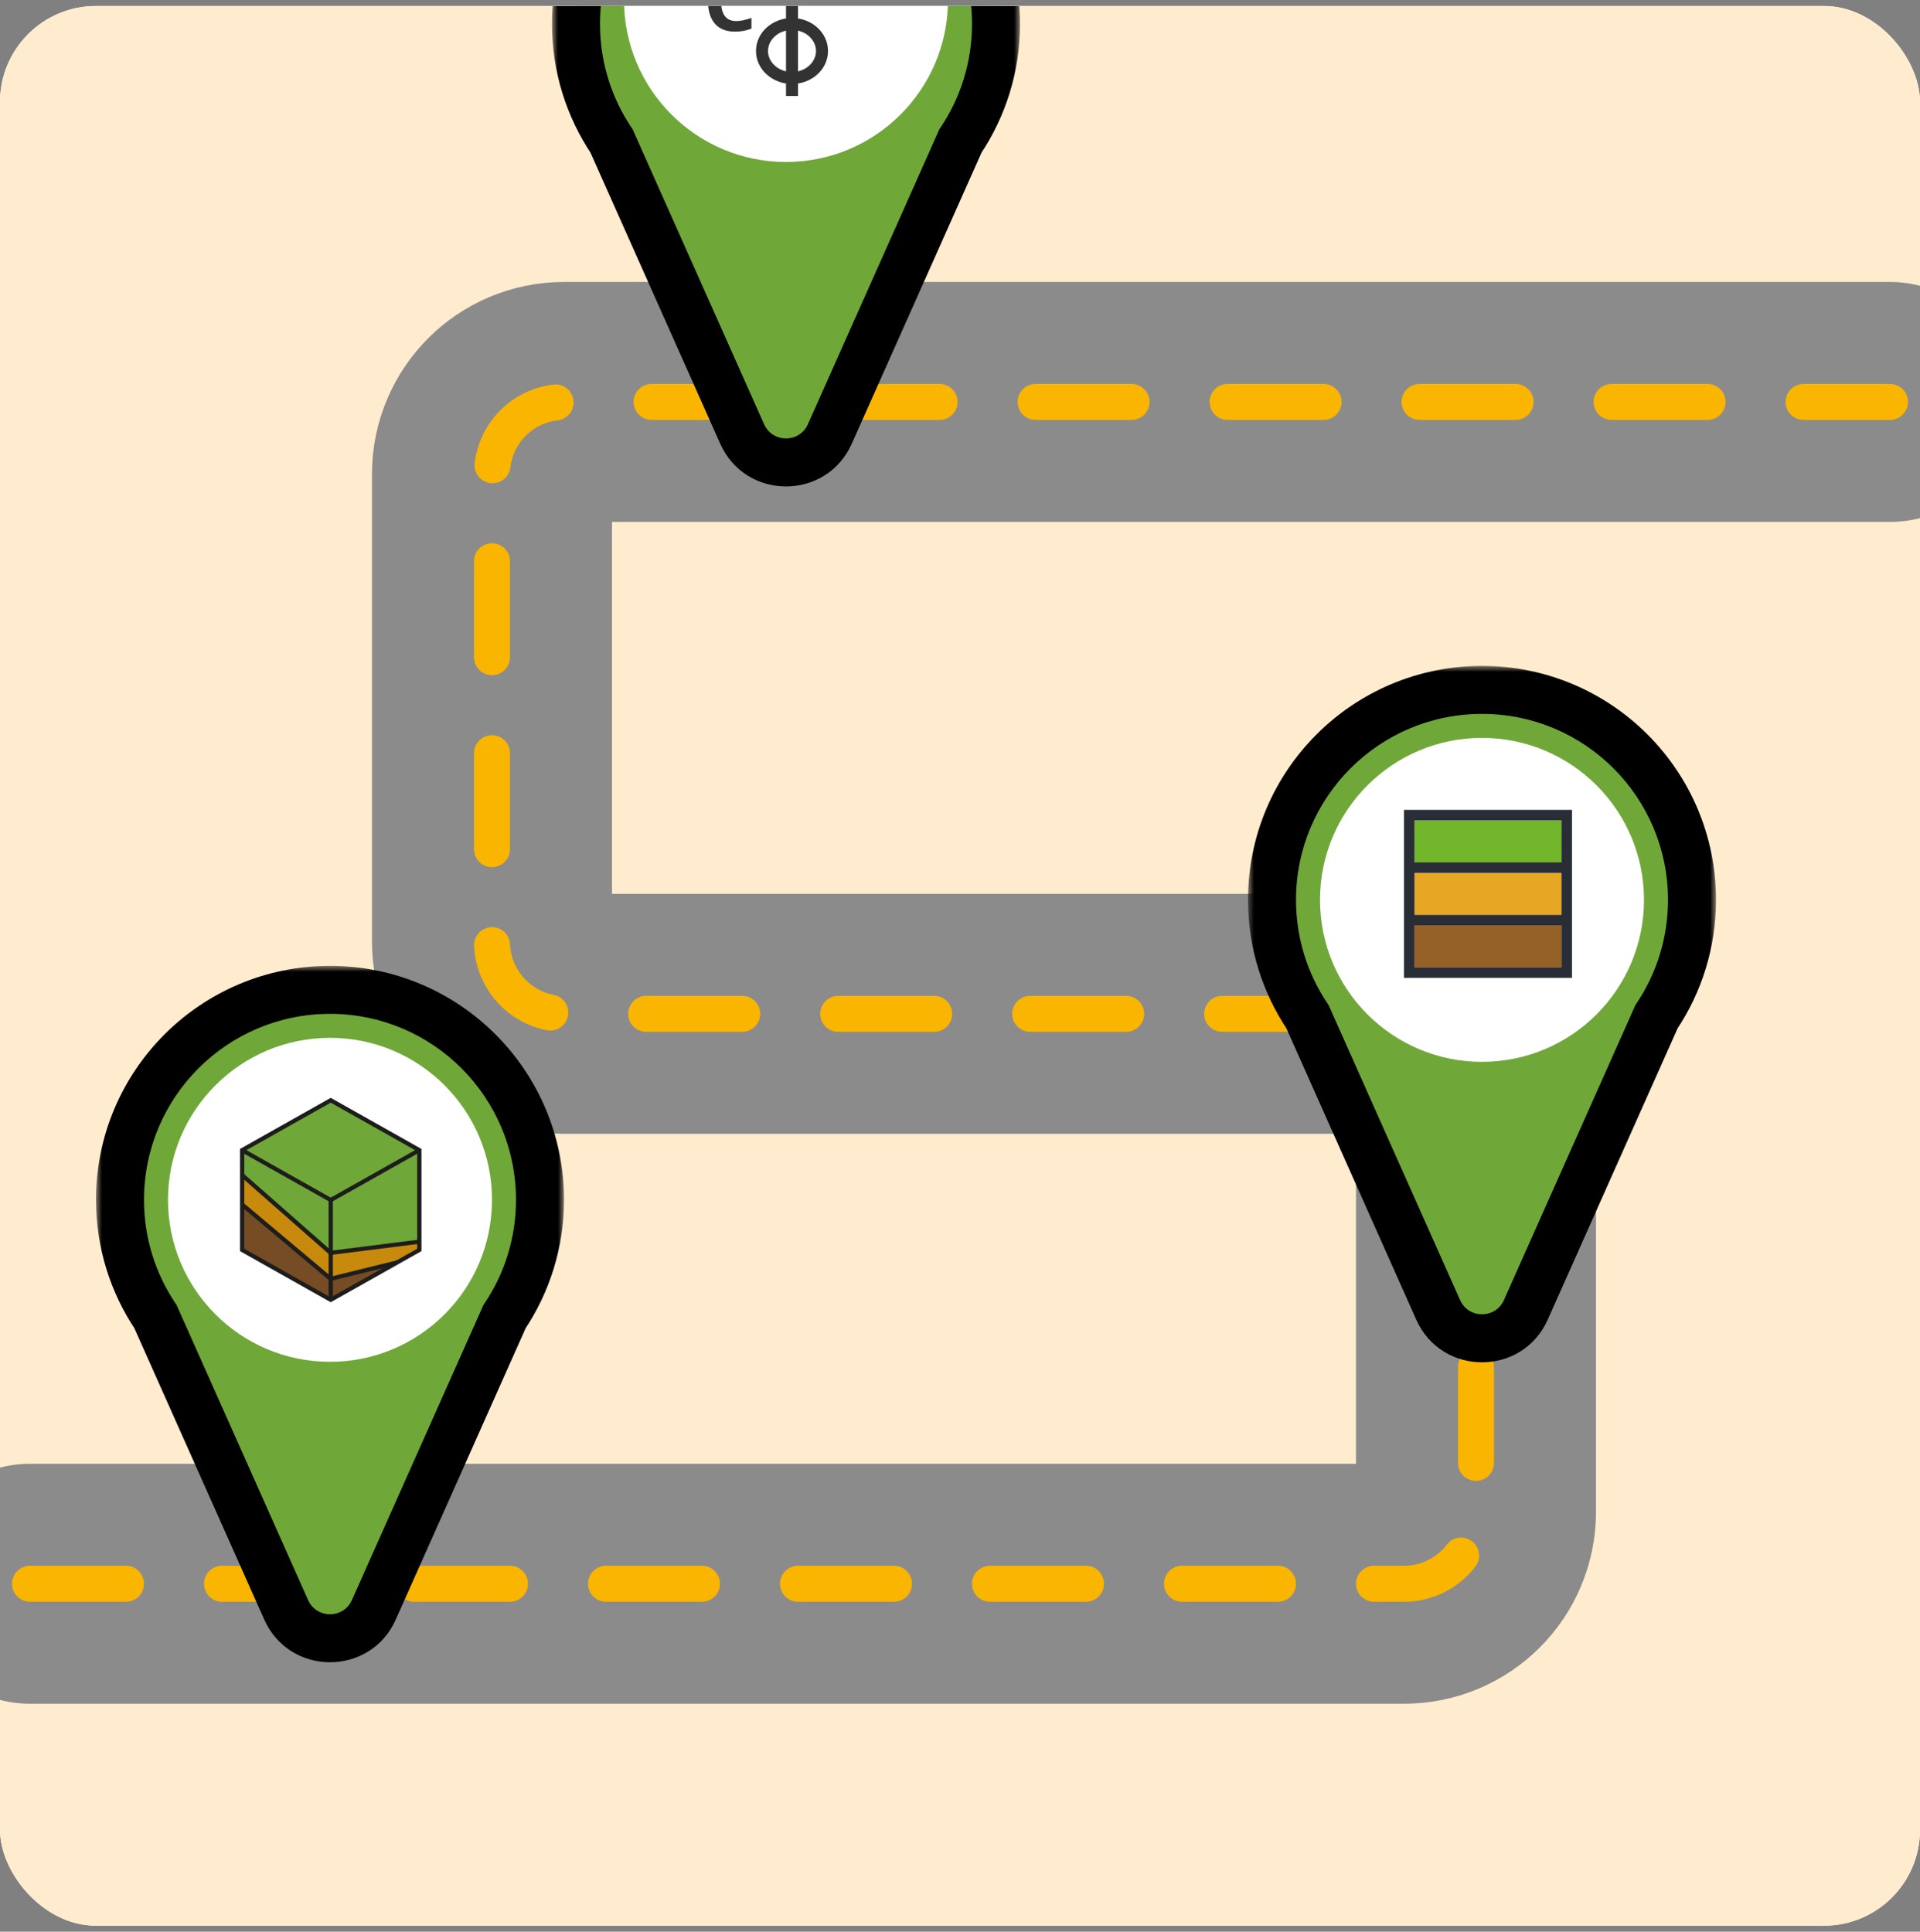 <svg width="160" height="161" viewBox="0 0 160 161" fill="none" xmlns="http://www.w3.org/2000/svg">
<rect x="0" y="0" width="160" height="161" fill="#808080" stroke="none"/>
<g clip-path="url(#clip0_1322_8992)">
<rect y="0.5" width="160" height="160" rx="8" fill="white"/>
<rect y="0.5" width="160" height="164" rx="8" fill="#FFECCE"/>
<path d="M2.5 132H117C120.314 132 123 129.314 123 126V90.5C123 87.186 120.314 84.5 117 84.5H47C43.686 84.5 41 81.814 41 78.5V39.5C41 36.186 43.686 33.5 47 33.5H157.5" stroke="#8B8B8B" stroke-width="20" stroke-linecap="round"/>
<path d="M2.5 132H117C120.314 132 123 129.314 123 126V90.5C123 87.186 120.314 84.5 117 84.5H47C43.686 84.5 41 81.814 41 78.5V39.5C41 36.186 43.686 33.5 47 33.5H157.5" stroke="#F9B500" stroke-width="3" stroke-linecap="round" stroke-dasharray="8 8"/>
<mask id="path-5-outside-1_1322_8992" maskUnits="userSpaceOnUse" x="8" y="80.5" width="39" height="59" fill="black">
<rect fill="white" x="8" y="80.5" width="39" height="59"/>
<path fill-rule="evenodd" clip-rule="evenodd" d="M42.042 109.738C43.91 106.954 45 103.604 45 100C45 90.335 37.165 82.5 27.5 82.5C17.835 82.5 10 90.335 10 100C10 103.604 11.09 106.954 12.957 109.738L23.846 134.171C25.256 137.333 29.744 137.333 31.154 134.171L42.042 109.738Z"/>
</mask>
<path fill-rule="evenodd" clip-rule="evenodd" d="M42.042 109.738C43.91 106.954 45 103.604 45 100C45 90.335 37.165 82.5 27.5 82.5C17.835 82.5 10 90.335 10 100C10 103.604 11.09 106.954 12.957 109.738L23.846 134.171C25.256 137.333 29.744 137.333 31.154 134.171L42.042 109.738Z" fill="#70A739"/>
<path d="M42.042 109.738L40.382 108.624L40.286 108.767L40.216 108.924L42.042 109.738ZM12.957 109.738L14.784 108.924L14.714 108.767L14.618 108.624L12.957 109.738ZM23.846 134.171L22.02 134.985L23.846 134.171ZM31.154 134.171L29.327 133.356L31.154 134.171ZM43 100C43 103.195 42.035 106.159 40.382 108.624L43.703 110.852C45.785 107.749 47 104.013 47 100H43ZM27.5 84.5C36.06 84.5 43 91.44 43 100H47C47 89.23 38.27 80.5 27.5 80.5V84.5ZM12 100C12 91.44 18.94 84.5 27.5 84.5V80.5C16.73 80.5 8 89.23 8 100H12ZM14.618 108.624C12.965 106.159 12 103.195 12 100H8C8 104.013 9.215 107.749 11.297 110.852L14.618 108.624ZM25.673 133.356L14.784 108.924L11.131 110.552L22.02 134.985L25.673 133.356ZM29.327 133.356C28.622 134.938 26.378 134.938 25.673 133.356L22.02 134.985C24.134 139.728 30.866 139.728 32.98 134.985L29.327 133.356ZM40.216 108.924L29.327 133.356L32.98 134.985L43.869 110.552L40.216 108.924Z" fill="black" mask="url(#path-5-outside-1_1322_8992)"/>
<mask id="path-7-outside-2_1322_8992" maskUnits="userSpaceOnUse" x="46" y="-17.5" width="39" height="59" fill="black">
<rect fill="white" x="46" y="-17.5" width="39" height="59"/>
<path fill-rule="evenodd" clip-rule="evenodd" d="M80.043 11.738C81.91 8.954 83 5.604 83 2C83 -7.665 75.165 -15.5 65.5 -15.5C55.835 -15.5 48 -7.665 48 2C48 5.604 49.09 8.954 50.958 11.738L61.846 36.171C63.256 39.333 67.744 39.333 69.154 36.17L80.043 11.738Z"/>
</mask>
<path fill-rule="evenodd" clip-rule="evenodd" d="M80.043 11.738C81.91 8.954 83 5.604 83 2C83 -7.665 75.165 -15.5 65.5 -15.5C55.835 -15.5 48 -7.665 48 2C48 5.604 49.09 8.954 50.958 11.738L61.846 36.171C63.256 39.333 67.744 39.333 69.154 36.17L80.043 11.738Z" fill="#70A739"/>
<path d="M80.043 11.738L78.382 10.624L78.286 10.767L78.216 10.924L80.043 11.738ZM50.958 11.738L52.784 10.924L52.714 10.767L52.618 10.624L50.958 11.738ZM61.846 36.171L60.02 36.985L61.846 36.171ZM69.154 36.17L67.327 35.356L69.154 36.17ZM81 2C81 5.195 80.035 8.159 78.382 10.624L81.703 12.852C83.785 9.749 85 6.013 85 2H81ZM65.5 -13.5C74.06 -13.5 81 -6.56 81 2H85C85 -8.77 76.27 -17.5 65.5 -17.5V-13.5ZM50 2C50 -6.56 56.94 -13.5 65.5 -13.5V-17.5C54.73 -17.5 46 -8.77 46 2H50ZM52.618 10.624C50.965 8.159 50 5.195 50 2H46C46 6.013 47.215 9.749 49.297 12.852L52.618 10.624ZM63.673 35.356L52.784 10.924L49.131 12.552L60.02 36.985L63.673 35.356ZM67.327 35.356C66.622 36.938 64.378 36.938 63.673 35.356L60.02 36.985C62.134 41.728 68.866 41.728 70.98 36.985L67.327 35.356ZM78.216 10.924L67.327 35.356L70.98 36.985L81.869 12.552L78.216 10.924Z" fill="black" mask="url(#path-7-outside-2_1322_8992)"/>
<circle cx="27.5" cy="100" r="13.5" fill="white"/>
<mask id="path-10-outside-3_1322_8992" maskUnits="userSpaceOnUse" x="104" y="55.5" width="39" height="59" fill="black">
<rect fill="white" x="104" y="55.5" width="39" height="59"/>
<path fill-rule="evenodd" clip-rule="evenodd" d="M138.043 84.738C139.91 81.954 141 78.604 141 75C141 65.335 133.165 57.5 123.5 57.5C113.835 57.5 106 65.335 106 75C106 78.604 107.09 81.954 108.957 84.738L119.846 109.171C121.256 112.333 125.744 112.333 127.154 109.171L138.043 84.738Z"/>
</mask>
<path fill-rule="evenodd" clip-rule="evenodd" d="M138.043 84.738C139.91 81.954 141 78.604 141 75C141 65.335 133.165 57.5 123.5 57.5C113.835 57.5 106 65.335 106 75C106 78.604 107.09 81.954 108.957 84.738L119.846 109.171C121.256 112.333 125.744 112.333 127.154 109.171L138.043 84.738Z" fill="#70A739"/>
<path d="M138.043 84.738L136.382 83.624L136.286 83.767L136.216 83.924L138.043 84.738ZM108.957 84.738L110.784 83.924L110.714 83.767L110.618 83.624L108.957 84.738ZM119.846 109.171L118.02 109.985L119.846 109.171ZM127.154 109.171L125.327 108.356L127.154 109.171ZM139 75C139 78.195 138.035 81.159 136.382 83.624L139.703 85.852C141.785 82.749 143 79.013 143 75H139ZM123.5 59.5C132.06 59.5 139 66.44 139 75H143C143 64.23 134.27 55.5 123.5 55.5V59.5ZM108 75C108 66.44 114.94 59.5 123.5 59.5V55.5C112.73 55.5 104 64.23 104 75H108ZM110.618 83.624C108.965 81.159 108 78.195 108 75H104C104 79.013 105.215 82.749 107.297 85.852L110.618 83.624ZM121.673 108.356L110.784 83.924L107.131 85.552L118.02 109.985L121.673 108.356ZM125.327 108.356C124.622 109.938 122.378 109.938 121.673 108.356L118.02 109.985C120.134 114.728 126.866 114.728 128.98 109.985L125.327 108.356ZM136.216 83.924L125.327 108.356L128.98 109.985L139.869 85.552L136.216 83.924Z" fill="black" mask="url(#path-10-outside-3_1322_8992)"/>
<circle cx="123.5" cy="75" r="13.5" fill="white"/>
<circle cx="65.5" r="13.5" fill="white"/>
<path d="M34.944 103.488V104.176L33.092 105.219L27.561 106.583V104.419L34.944 103.488Z" fill="#C78A0C"/>
<path d="M34.944 95.86V103.488L27.561 104.419V100.018L34.944 95.86Z" fill="#70A739"/>
<path d="M34.945 95.86L27.561 100.018L20.179 95.86L27.561 91.701L34.945 95.86Z" fill="#70A739"/>
<path d="M33.092 105.219L27.561 108.335V106.583L33.092 105.219Z" fill="#754C24"/>
<path d="M27.561 106.583V108.335L20.178 104.176V100.391L27.551 106.585L27.561 106.583Z" fill="#754C24"/>
<path d="M27.561 104.419V106.583L27.551 106.585L20.178 100.392V97.938L27.551 104.42L27.561 104.419Z" fill="#C78A0C"/>
<path d="M27.561 100.018V104.419L27.551 104.42L20.178 97.939V95.86L27.561 100.018Z" fill="#70A739"/>
<path d="M27.739 108.335H27.383V100.119L20.089 96.01L20.268 95.709L27.739 99.918V108.335Z" fill="#1D1D1B"/>
<path d="M34.855 95.709L27.472 99.868L27.65 100.169L35.033 96.01L34.855 95.709Z" fill="#1D1D1B"/>
<path d="M27.561 108.536L20 104.277V95.759L20.09 95.709L27.561 91.5L35.123 95.759V104.277L27.561 108.536ZM20.357 104.076L27.561 108.134L34.766 104.076V95.96L27.561 91.902L20.357 95.96V104.076Z" fill="#1D1D1B"/>
<path d="M27.504 106.775L20.062 100.523L20.295 100.259L27.598 106.394L33.049 105.05L33.136 105.388L27.592 106.755L27.504 106.775Z" fill="#1D1D1B"/>
<path d="M27.491 104.602L27.431 104.549L20.059 98.068L20.298 97.809L27.61 104.237L34.921 103.316L34.967 103.662L27.571 104.594L27.491 104.602Z" fill="#1D1D1B"/>
<path fill-rule="evenodd" clip-rule="evenodd" d="M65.5 8L65.5 0.5L66.5 0.5L66.5 8L65.5 8Z" fill="#333333"/>
<path d="M61.345 -1.618C60.946 -1.618 60.637 -1.468 60.419 -1.167C60.2 -0.868 60.09 -0.451 60.09 0.084C60.09 1.198 60.508 1.755 61.345 1.755C61.696 1.755 62.121 1.668 62.62 1.492V2.381C62.209 2.552 61.752 2.637 61.246 2.637C60.519 2.637 59.963 2.417 59.578 1.978C59.193 1.535 59 0.902 59 0.077C59 -0.442 59.095 -0.897 59.284 -1.287C59.473 -1.679 59.744 -1.978 60.097 -2.186C60.453 -2.395 60.868 -2.5 61.345 -2.5C61.83 -2.5 62.318 -2.383 62.808 -2.148L62.466 -1.287C62.279 -1.375 62.091 -1.453 61.902 -1.519C61.713 -1.585 61.527 -1.618 61.345 -1.618Z" fill="#333333"/>
<path fill-rule="evenodd" clip-rule="evenodd" d="M66 2.5C64.845 2.5 64 3.332 64 4.25C64 5.168 64.845 6 66 6C67.155 6 68 5.168 68 4.25C68 3.332 67.155 2.5 66 2.5ZM63 4.25C63 2.683 64.394 1.5 66 1.5C67.606 1.5 69 2.683 69 4.25C69 5.817 67.606 7 66 7C64.394 7 63 5.817 63 4.25Z" fill="#333333"/>
<g clip-path="url(#clip1_1322_8992)">
<path d="M117.875 72.75H130.125V76.25H117.875V72.75Z" fill="#E6A725"/>
<path d="M117.875 68.375H130.125V71.875H117.875V68.375Z" fill="#71B62B"/>
<path d="M117.875 77.125H130.125V80.625H117.875V77.125Z" fill="#956025"/>
<path fill-rule="evenodd" clip-rule="evenodd" d="M130.125 68.375H117.875V71.875H130.125V68.375ZM130.125 72.75H117.875V76.25H130.125V72.75ZM117.875 80.625V77.125H130.125V80.625H117.875ZM117 67.5V81.5H131V67.5H117Z" fill="#282D36"/>
</g>
</g>
<defs>
<clipPath id="clip0_1322_8992">
<rect y="0.5" width="160" height="160" rx="8" fill="white"/>
</clipPath>
<clipPath id="clip1_1322_8992">
<rect width="14" height="14" fill="white" transform="translate(117 67.5)"/>
</clipPath>
</defs>
</svg>
